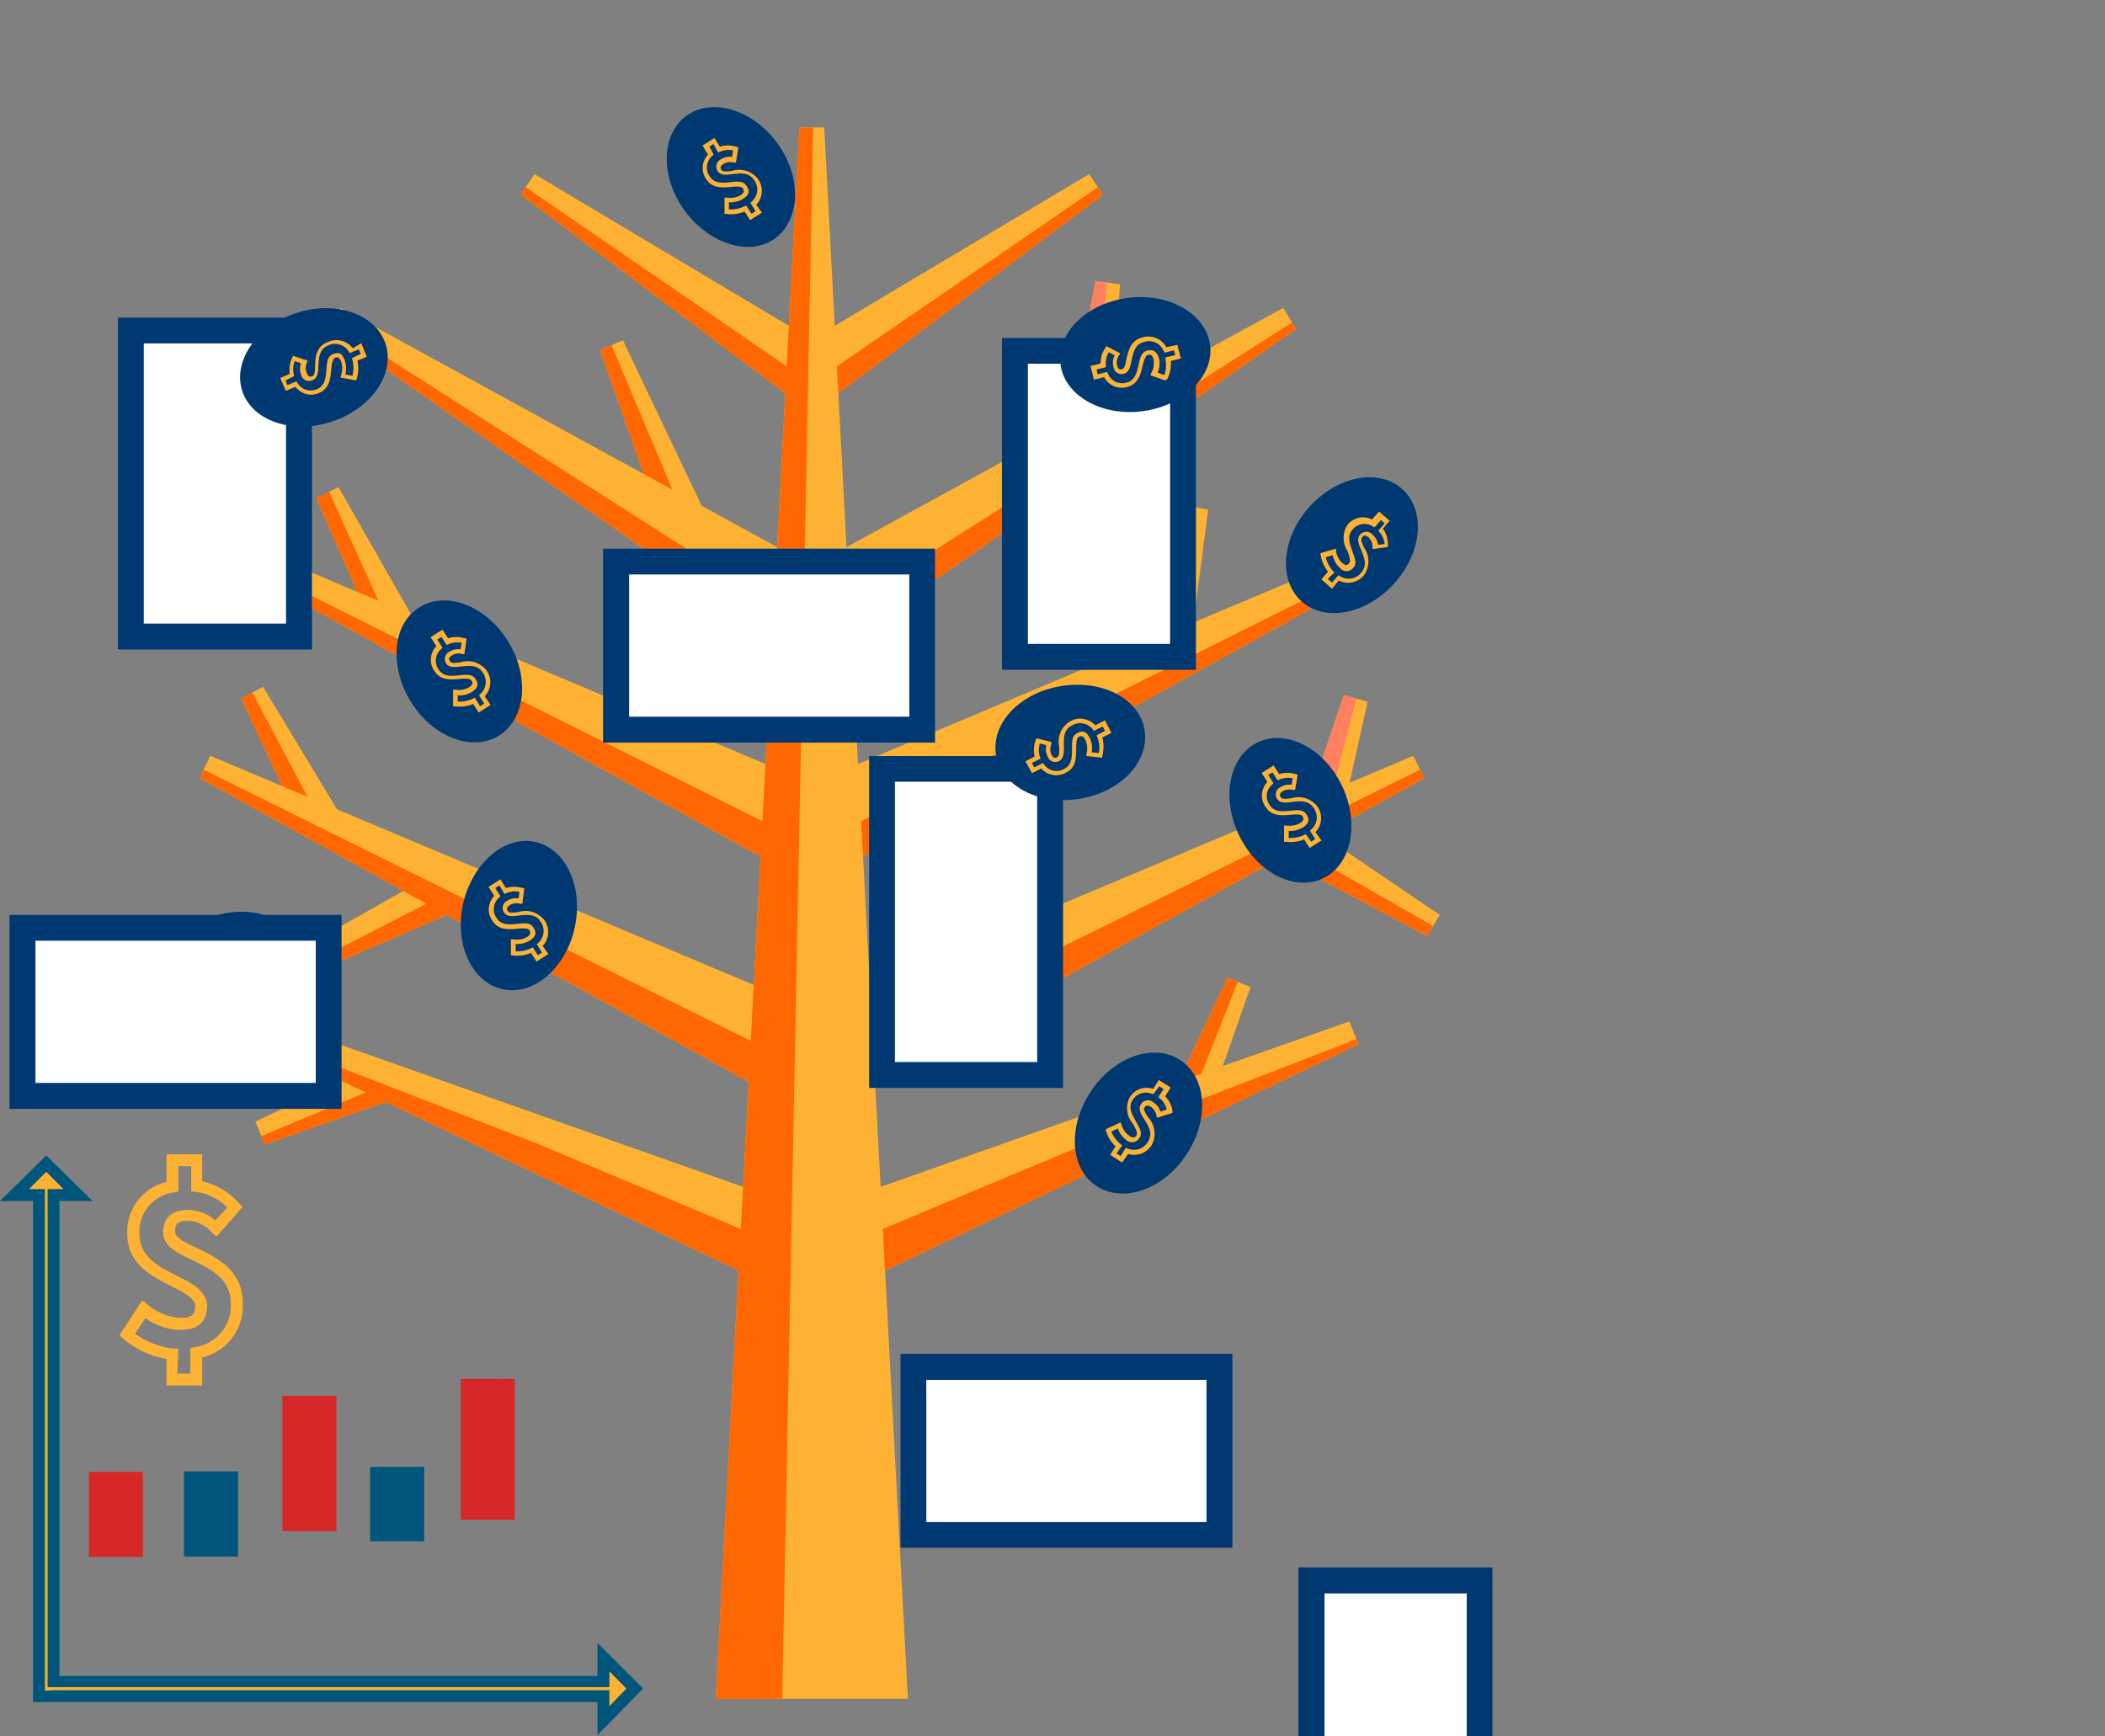 <svg xmlns="http://www.w3.org/2000/svg" viewBox="0 0 177 146" id="el_gyTiFuelG"><rect x="0" y="0" width="177" height="146" fill="#808080" stroke="none"/><style>@-webkit-keyframes kf_el_gXkGqRUGKD_an_LLy7LLYxZ{0%{-webkit-transform: translate(119.75px, 86.68px) scale(0, 0) translate(-119.75px, -86.68px);transform: translate(119.75px, 86.68px) scale(0, 0) translate(-119.75px, -86.68px);}92.22%{-webkit-transform: translate(119.75px, 86.68px) scale(1, 1) translate(-119.75px, -86.68px);transform: translate(119.75px, 86.68px) scale(1, 1) translate(-119.75px, -86.68px);}100%{-webkit-transform: translate(119.75px, 86.68px) scale(1, 1) translate(-119.75px, -86.68px);transform: translate(119.75px, 86.68px) scale(1, 1) translate(-119.75px, -86.68px);}}@keyframes kf_el_gXkGqRUGKD_an_LLy7LLYxZ{0%{-webkit-transform: translate(119.75px, 86.68px) scale(0, 0) translate(-119.75px, -86.68px);transform: translate(119.75px, 86.68px) scale(0, 0) translate(-119.75px, -86.68px);}92.22%{-webkit-transform: translate(119.75px, 86.68px) scale(1, 1) translate(-119.75px, -86.68px);transform: translate(119.75px, 86.68px) scale(1, 1) translate(-119.75px, -86.68px);}100%{-webkit-transform: translate(119.75px, 86.68px) scale(1, 1) translate(-119.75px, -86.68px);transform: translate(119.75px, 86.68px) scale(1, 1) translate(-119.75px, -86.68px);}}@-webkit-keyframes kf_el_A8l84QvcRRE_an_8Kif5S_Wv{0%{-webkit-transform: translate(93px, 90.82px) translate(-93px, -90.82px) translate(0px, 0px);transform: translate(93px, 90.82px) translate(-93px, -90.82px) translate(0px, 0px);}92.22%{-webkit-transform: translate(93px, 90.82px) translate(-93px, -90.82px) translate(0px, 42px);transform: translate(93px, 90.82px) translate(-93px, -90.82px) translate(0px, 42px);}100%{-webkit-transform: translate(93px, 90.82px) translate(-93px, -90.82px) translate(0px, 42px);transform: translate(93px, 90.82px) translate(-93px, -90.82px) translate(0px, 42px);}}@keyframes kf_el_A8l84QvcRRE_an_8Kif5S_Wv{0%{-webkit-transform: translate(93px, 90.82px) translate(-93px, -90.82px) translate(0px, 0px);transform: translate(93px, 90.82px) translate(-93px, -90.82px) translate(0px, 0px);}92.22%{-webkit-transform: translate(93px, 90.82px) translate(-93px, -90.82px) translate(0px, 42px);transform: translate(93px, 90.82px) translate(-93px, -90.82px) translate(0px, 42px);}100%{-webkit-transform: translate(93px, 90.82px) translate(-93px, -90.82px) translate(0px, 42px);transform: translate(93px, 90.82px) translate(-93px, -90.82px) translate(0px, 42px);}}@-webkit-keyframes kf_el_Uf9aQUV7scD_an_kgcmKgAcB{0%{-webkit-transform: translate(90.378px, 88.518px) translate(-90.378px, -88.518px) translate(0px, 0px);transform: translate(90.378px, 88.518px) translate(-90.378px, -88.518px) translate(0px, 0px);}92.22%{-webkit-transform: translate(90.378px, 88.518px) translate(-90.378px, -88.518px) translate(0px, 42px);transform: translate(90.378px, 88.518px) translate(-90.378px, -88.518px) translate(0px, 42px);}100%{-webkit-transform: translate(90.378px, 88.518px) translate(-90.378px, -88.518px) translate(0px, 42px);transform: translate(90.378px, 88.518px) translate(-90.378px, -88.518px) translate(0px, 42px);}}@keyframes kf_el_Uf9aQUV7scD_an_kgcmKgAcB{0%{-webkit-transform: translate(90.378px, 88.518px) translate(-90.378px, -88.518px) translate(0px, 0px);transform: translate(90.378px, 88.518px) translate(-90.378px, -88.518px) translate(0px, 0px);}92.22%{-webkit-transform: translate(90.378px, 88.518px) translate(-90.378px, -88.518px) translate(0px, 42px);transform: translate(90.378px, 88.518px) translate(-90.378px, -88.518px) translate(0px, 42px);}100%{-webkit-transform: translate(90.378px, 88.518px) translate(-90.378px, -88.518px) translate(0px, 42px);transform: translate(90.378px, 88.518px) translate(-90.378px, -88.518px) translate(0px, 42px);}}@-webkit-keyframes kf_el_B7AEPaoZrSN_an_ADUD8NIb4{0%{-webkit-transform: translate(87.58px, 80.52px) translate(-87.58px, -80.52px) translate(0px, 0px);transform: translate(87.58px, 80.52px) translate(-87.58px, -80.52px) translate(0px, 0px);}92.22%{-webkit-transform: translate(87.58px, 80.52px) translate(-87.58px, -80.52px) translate(0px, 42px);transform: translate(87.58px, 80.52px) translate(-87.58px, -80.52px) translate(0px, 42px);}100%{-webkit-transform: translate(87.58px, 80.52px) translate(-87.58px, -80.52px) translate(0px, 42px);transform: translate(87.58px, 80.52px) translate(-87.58px, -80.52px) translate(0px, 42px);}}@keyframes kf_el_B7AEPaoZrSN_an_ADUD8NIb4{0%{-webkit-transform: translate(87.58px, 80.52px) translate(-87.58px, -80.52px) translate(0px, 0px);transform: translate(87.58px, 80.52px) translate(-87.58px, -80.52px) translate(0px, 0px);}92.22%{-webkit-transform: translate(87.58px, 80.52px) translate(-87.58px, -80.52px) translate(0px, 42px);transform: translate(87.58px, 80.52px) translate(-87.58px, -80.52px) translate(0px, 42px);}100%{-webkit-transform: translate(87.58px, 80.52px) translate(-87.58px, -80.52px) translate(0px, 42px);transform: translate(87.58px, 80.52px) translate(-87.58px, -80.52px) translate(0px, 42px);}}@-webkit-keyframes kf_el_c27k2MJ3dlf_an_b3lIFC6mc{0%{-webkit-transform: translate(89.75px, 82.69px) translate(-89.75px, -82.69px) translate(0px, 0px);transform: translate(89.75px, 82.69px) translate(-89.75px, -82.69px) translate(0px, 0px);}16.67%{-webkit-transform: translate(89.75px, 82.69px) translate(-89.75px, -82.69px) translate(0px, 8px);transform: translate(89.75px, 82.69px) translate(-89.75px, -82.69px) translate(0px, 8px);}46.67%{-webkit-transform: translate(89.75px, 82.69px) translate(-89.75px, -82.69px) translate(0px, 21px);transform: translate(89.75px, 82.69px) translate(-89.75px, -82.69px) translate(0px, 21px);}66.67%{-webkit-transform: translate(89.75px, 82.69px) translate(-89.75px, -82.69px) translate(0px, 30px);transform: translate(89.75px, 82.69px) translate(-89.75px, -82.69px) translate(0px, 30px);}77.78%{-webkit-transform: translate(89.75px, 82.69px) translate(-89.75px, -82.69px) translate(0px, 35px);transform: translate(89.75px, 82.69px) translate(-89.75px, -82.69px) translate(0px, 35px);}92.22%{-webkit-transform: translate(89.75px, 82.69px) translate(-89.75px, -82.69px) translate(0px, 42px);transform: translate(89.75px, 82.69px) translate(-89.75px, -82.69px) translate(0px, 42px);}100%{-webkit-transform: translate(89.75px, 82.69px) translate(-89.75px, -82.69px) translate(0px, 42px);transform: translate(89.75px, 82.69px) translate(-89.75px, -82.69px) translate(0px, 42px);}}@keyframes kf_el_c27k2MJ3dlf_an_b3lIFC6mc{0%{-webkit-transform: translate(89.75px, 82.69px) translate(-89.75px, -82.69px) translate(0px, 0px);transform: translate(89.75px, 82.69px) translate(-89.75px, -82.69px) translate(0px, 0px);}16.67%{-webkit-transform: translate(89.75px, 82.69px) translate(-89.75px, -82.69px) translate(0px, 8px);transform: translate(89.75px, 82.69px) translate(-89.75px, -82.69px) translate(0px, 8px);}46.67%{-webkit-transform: translate(89.75px, 82.69px) translate(-89.75px, -82.69px) translate(0px, 21px);transform: translate(89.75px, 82.69px) translate(-89.75px, -82.69px) translate(0px, 21px);}66.67%{-webkit-transform: translate(89.75px, 82.69px) translate(-89.75px, -82.69px) translate(0px, 30px);transform: translate(89.75px, 82.69px) translate(-89.75px, -82.69px) translate(0px, 30px);}77.78%{-webkit-transform: translate(89.75px, 82.69px) translate(-89.75px, -82.69px) translate(0px, 35px);transform: translate(89.75px, 82.69px) translate(-89.75px, -82.69px) translate(0px, 35px);}92.22%{-webkit-transform: translate(89.75px, 82.69px) translate(-89.75px, -82.69px) translate(0px, 42px);transform: translate(89.75px, 82.69px) translate(-89.75px, -82.69px) translate(0px, 42px);}100%{-webkit-transform: translate(89.75px, 82.69px) translate(-89.75px, -82.69px) translate(0px, 42px);transform: translate(89.75px, 82.69px) translate(-89.75px, -82.69px) translate(0px, 42px);}}@-webkit-keyframes kf_el_xqQPfckU-xk_an_u3thlf3Ji{0%{-webkit-transform: translate(6.087px, 0.009px) translate(-6.087px, -0.009px) translate(0px, 0px);transform: translate(6.087px, 0.009px) translate(-6.087px, -0.009px) translate(0px, 0px);}16.67%{-webkit-transform: translate(6.087px, 0.009px) translate(-6.087px, -0.009px) translate(1px, 1px);transform: translate(6.087px, 0.009px) translate(-6.087px, -0.009px) translate(1px, 1px);}26.67%{-webkit-transform: translate(6.087px, 0.009px) translate(-6.087px, -0.009px) translate(0px, 0px);transform: translate(6.087px, 0.009px) translate(-6.087px, -0.009px) translate(0px, 0px);}46.67%{-webkit-transform: translate(6.087px, 0.009px) translate(-6.087px, -0.009px) translate(1px, 1px);transform: translate(6.087px, 0.009px) translate(-6.087px, -0.009px) translate(1px, 1px);}66.67%{-webkit-transform: translate(6.087px, 0.009px) translate(-6.087px, -0.009px) translate(0px, 0px);transform: translate(6.087px, 0.009px) translate(-6.087px, -0.009px) translate(0px, 0px);}77.78%{-webkit-transform: translate(6.087px, 0.009px) translate(-6.087px, -0.009px) translate(1px, 1px);transform: translate(6.087px, 0.009px) translate(-6.087px, -0.009px) translate(1px, 1px);}92.22%{-webkit-transform: translate(6.087px, 0.009px) translate(-6.087px, -0.009px) translate(0px, 0px);transform: translate(6.087px, 0.009px) translate(-6.087px, -0.009px) translate(0px, 0px);}100%{-webkit-transform: translate(6.087px, 0.009px) translate(-6.087px, -0.009px) translate(0px, 0px);transform: translate(6.087px, 0.009px) translate(-6.087px, -0.009px) translate(0px, 0px);}}@keyframes kf_el_xqQPfckU-xk_an_u3thlf3Ji{0%{-webkit-transform: translate(6.087px, 0.009px) translate(-6.087px, -0.009px) translate(0px, 0px);transform: translate(6.087px, 0.009px) translate(-6.087px, -0.009px) translate(0px, 0px);}16.67%{-webkit-transform: translate(6.087px, 0.009px) translate(-6.087px, -0.009px) translate(1px, 1px);transform: translate(6.087px, 0.009px) translate(-6.087px, -0.009px) translate(1px, 1px);}26.67%{-webkit-transform: translate(6.087px, 0.009px) translate(-6.087px, -0.009px) translate(0px, 0px);transform: translate(6.087px, 0.009px) translate(-6.087px, -0.009px) translate(0px, 0px);}46.67%{-webkit-transform: translate(6.087px, 0.009px) translate(-6.087px, -0.009px) translate(1px, 1px);transform: translate(6.087px, 0.009px) translate(-6.087px, -0.009px) translate(1px, 1px);}66.67%{-webkit-transform: translate(6.087px, 0.009px) translate(-6.087px, -0.009px) translate(0px, 0px);transform: translate(6.087px, 0.009px) translate(-6.087px, -0.009px) translate(0px, 0px);}77.78%{-webkit-transform: translate(6.087px, 0.009px) translate(-6.087px, -0.009px) translate(1px, 1px);transform: translate(6.087px, 0.009px) translate(-6.087px, -0.009px) translate(1px, 1px);}92.22%{-webkit-transform: translate(6.087px, 0.009px) translate(-6.087px, -0.009px) translate(0px, 0px);transform: translate(6.087px, 0.009px) translate(-6.087px, -0.009px) translate(0px, 0px);}100%{-webkit-transform: translate(6.087px, 0.009px) translate(-6.087px, -0.009px) translate(0px, 0px);transform: translate(6.087px, 0.009px) translate(-6.087px, -0.009px) translate(0px, 0px);}}#el_gyTiFuelG *{-webkit-animation-duration: 3s;animation-duration: 3s;-webkit-animation-iteration-count: infinite;animation-iteration-count: infinite;-webkit-animation-timing-function: cubic-bezier(0, 0, 1, 1);animation-timing-function: cubic-bezier(0, 0, 1, 1);}#el_wsmBrH1M9E{isolation: isolate;}#el_w-2u_XOoTd{fill: #2e8ddb;-webkit-transform: translate(-37.16px, 82.86px) rotate(-27.8deg);transform: translate(-37.16px, 82.86px) rotate(-27.8deg);}#el_lce1MJz5aC{fill: #003972;}#el_yJgh-nhM_y{fill: #2e8ddb;-webkit-transform: translate(-37.16px, 82.86px) rotate(-27.8deg);transform: translate(-37.16px, 82.86px) rotate(-27.8deg);}#el_h388agA9S-{fill: #003972;}#el_o9uptLrIGo{fill: #2e8ddb;-webkit-transform: translate(-39.47px, 76.09px) rotate(-27.8deg);transform: translate(-39.47px, 76.09px) rotate(-27.8deg);}#el_JTxAJO6JKt{fill: #003972;}#el_3C1ZGuYQBt{fill: #2e8ddb;-webkit-transform: translate(-37.26px, 78.58px) rotate(-27.8deg);transform: translate(-37.26px, 78.58px) rotate(-27.8deg);}#el_xJb4oRulEf{fill: #003972;}#el_9Ia6yZ8__F{fill: #2e8ddb;-webkit-transform: translate(-34.9px, 81.23px) rotate(-27.8deg);transform: translate(-34.9px, 81.23px) rotate(-27.8deg);}#el_ltE9HCzcgs{fill: #003972;}#el_RTECSbuWtR1{fill: #2e8ddb;-webkit-transform: translate(-41.43px, 77.85px) rotate(-27.8deg);transform: translate(-41.43px, 77.85px) rotate(-27.8deg);}#el_d4KbCvk0tKc{fill: #003972;}#el_G8v1bmH0hJl{fill: #2e8ddb;-webkit-transform: translate(-39.23px, 80.33px) rotate(-27.8deg);transform: translate(-39.23px, 80.33px) rotate(-27.8deg);}#el_JdYUoj33tuC{fill: #003972;}#el_VERdmsec2yi{fill: #2e8ddb;-webkit-transform: translate(-36.86px, 82.95px) rotate(-27.79deg);transform: translate(-36.86px, 82.95px) rotate(-27.79deg);}#el_f_iqLrWF52g{fill: #003972;}#el_xmfFhloWbNe{fill: #2e8ddb;-webkit-transform: translate(-43.4px, 79.61px) rotate(-27.81deg);transform: translate(-43.4px, 79.61px) rotate(-27.81deg);}#el_xkxWogiAHS3{fill: #003972;}#el_UI124A3YorN{fill: #2e8ddb;-webkit-transform: translate(-41.19px, 82.09px) rotate(-27.81deg);transform: translate(-41.19px, 82.09px) rotate(-27.81deg);}#el_FmOq85MPMIi{fill: #003972;}#el_YIGCOqC5LSK{fill: #2e8ddb;-webkit-transform: translate(-38.83px, 84.74px) rotate(-27.81deg);transform: translate(-38.83px, 84.74px) rotate(-27.81deg);}#el_9Gq29zXMbga{fill: #003972;}#el_kugzhSZlB8J{fill: #2e8ddb;-webkit-transform: translate(-45.35px, 81.32px) rotate(-27.79deg);transform: translate(-45.35px, 81.32px) rotate(-27.79deg);}#el_G66AbeaR7A_{fill: #003972;}#el_XtS9CxHXAM-{fill: #2e8ddb;-webkit-transform: translate(-43.15px, 83.83px) rotate(-27.8deg);transform: translate(-43.15px, 83.83px) rotate(-27.8deg);}#el_N0m3gWCK8LC{fill: #003972;}#el_CWO3-4vS10k{fill: #2e8ddb;-webkit-transform: translate(-40.79px, 86.49px) rotate(-27.81deg);transform: translate(-40.79px, 86.49px) rotate(-27.81deg);}#el_X0etxna_irt{fill: #003972;}#el_oxr3lq1m9RF{fill: #2e8ddb;-webkit-transform: translate(-47.31px, 83.06px) rotate(-27.79deg);transform: translate(-47.31px, 83.06px) rotate(-27.79deg);}#el_xuK-uYvDCIR{fill: #003972;}#el_gibNnJ95ney{fill: #2e8ddb;-webkit-transform: translate(-45.11px, 85.58px) rotate(-27.8deg);transform: translate(-45.11px, 85.58px) rotate(-27.8deg);}#el_wAvH3BMuacI{fill: #003972;}#el_XxUnMohOWD3{fill: #2e8ddb;-webkit-transform: translate(-42.75px, 88.22px) rotate(-27.8deg);transform: translate(-42.75px, 88.22px) rotate(-27.8deg);}#el_OOPxMei6Bu2{fill: #003972;}#el_h6DwOoVF0Jl{fill: #2e8ddb;-webkit-transform: translate(-32.08px, 78.34px) rotate(-27.8deg);transform: translate(-32.08px, 78.34px) rotate(-27.8deg);}#el_CRO0WZcwcGh{fill: #003972;}#el_GBNHZWhN-YS{fill: #2e8ddb;-webkit-transform: translate(-31.91px, 84.55px) rotate(-27.79deg);transform: translate(-31.91px, 84.55px) rotate(-27.79deg);}#el_YcFB2HPwISh{fill: #003972;}#el_C1EDijJPb_a{fill: #2e8ddb;-webkit-transform: translate(-30.36px, 86.32px) rotate(-27.8deg);transform: translate(-30.36px, 86.32px) rotate(-27.8deg);}#el_PVJQb5XDoXo{fill: #003972;}#el_aLhvgB2V3fi{fill: #2e8ddb;-webkit-transform: translate(-33.88px, 86.35px) rotate(-27.81deg);transform: translate(-33.88px, 86.35px) rotate(-27.81deg);}#el_zzn_jgguEMn{fill: #003972;}#el_4rHjCdUuvap{fill: #2e8ddb;-webkit-transform: translate(-32.32px, 88.02px) rotate(-27.79deg);transform: translate(-32.32px, 88.02px) rotate(-27.79deg);}#el_NDzi1aqV9gJ{fill: #003972;}#el_BWFzP6TszAs{fill: #2e8ddb;-webkit-transform: translate(-35.84px, 88.05px) rotate(-27.79deg);transform: translate(-35.84px, 88.05px) rotate(-27.79deg);}#el_wA3QGuoknkU{fill: #003972;}#el_fNNrBZBz62Z{fill: #2e8ddb;-webkit-transform: translate(-34.28px, 89.79px) rotate(-27.79deg);transform: translate(-34.28px, 89.79px) rotate(-27.79deg);}#el_dsqT274Acm4{fill: #003972;}#el_bFn61xTjDdo{fill: #2e8ddb;-webkit-transform: translate(-37.8px, 89.77px) rotate(-27.79deg);transform: translate(-37.8px, 89.77px) rotate(-27.79deg);}#el_G6d0WeYMKfq{fill: #003972;}#el_dN2ZZhC3Dxk{fill: #2e8ddb;-webkit-transform: translate(-36.25px, 91.6px) rotate(-27.81deg);transform: translate(-36.25px, 91.6px) rotate(-27.81deg);}#el_r_5g8aZBCKe{fill: #003972;}#el_cFQXlSGK1AU{fill: #2e8ddb;-webkit-transform: translate(-39.77px, 91.57px) rotate(-27.8deg);transform: translate(-39.77px, 91.57px) rotate(-27.8deg);}#el_uscgbQ02XdY{fill: #003972;}#el_4GTB3zf-a9n{fill: #2e8ddb;-webkit-transform: translate(-38.2px, 93.23px) rotate(-27.78deg);transform: translate(-38.2px, 93.23px) rotate(-27.78deg);}#el_xGqN4TAWM-R{fill: #003972;}#el_sBChg8xuous{fill: #fdb234;}#el_v4-jemNp_1b{fill: #00557a;}#el_Sq44lf6tJTa{fill: #fdb234;}#el_0avHdhPoKU8{fill: #d62828;}#el_eqj92qyWInH{fill: #d62828;-webkit-transform: translate(-1.19px, 0.27px) rotate(-0.56deg);transform: translate(-1.19px, 0.27px) rotate(-0.56deg);}#el_umGKMRP_vgH{fill: #00557a;}#el_1IdrakEyhJi{fill: #00557a;-webkit-transform: translate(-1.23px, 0.19px) rotate(-0.56deg);transform: translate(-1.23px, 0.19px) rotate(-0.56deg);}#el_RmjaDegrBM4{fill: #00557a;}#el_qjPLHoa8Bwv{fill: #00557a;-webkit-transform: translate(-1.22px, 0.34px) rotate(-0.56deg);transform: translate(-1.22px, 0.34px) rotate(-0.56deg);}#el_k82T3kaUBCE{fill: #d62828;}#el_o0JyMbKzYYv{fill: #d62828;-webkit-transform: translate(-1.18px, 0.42px) rotate(-0.56deg);transform: translate(-1.18px, 0.42px) rotate(-0.56deg);}#el_g1jz-9WOlwu{fill: #d62828;}#el_XJiEe9VwSeY{fill: #d62828;-webkit-transform: translate(-1.24px, 0.11px) rotate(-0.56deg);transform: translate(-1.24px, 0.11px) rotate(-0.56deg);}#el_TeH1hsmwpWy{fill: #fdb234;}#el__t4pcFEYl5X{mix-blend-mode: multiply;}#el_-H1kewPyD0c{fill: #ff6700;}#el_mflW_7CoiZ5{fill: #ff6700;}#el__G16nUzjIWj{fill: #ff6700;}#el_JA_agggfJmB{fill: #ff7f61;}#el_sUnSvoc3NlL{fill: #ff6700;}#el_5Tc4Vp0ToMA{fill: #ff6700;}#el_Lpo689sR9W6{fill: #ff6700;}#el_5E0tqVcnC_t{fill: #ff6700;}#el_j-YIBjGyxNh{fill: #ff7f61;}#el_Dvr-8867mTM{fill: #ff6700;}#el_ZEUbsq7NzhP{fill: #ff6700;}#el_CzYYmyjsKqh{fill: #ff6700;}#el_zmzsCdCZPm-{fill: #ff6700;}#el_t3Rebs-uJ9x{fill: #003972;-webkit-transform: translate(-3.05px, 12.52px) rotate(-7.39deg);transform: translate(-3.05px, 12.52px) rotate(-7.39deg);}#el_LTp7ObZTw4u{fill: #fff;-webkit-transform: translate(-3.05px, 12.52px) rotate(-7.39deg);transform: translate(-3.05px, 12.52px) rotate(-7.39deg);}#el_p7yaq0YgZHC{fill: #003972;}#el_5TJlpd6kjpX{fill: none;}#el_zvuq6qTIxUN{fill: #fdb234;}#el_VXu-6G_c78j{fill: #003972;-webkit-transform: translate(-30.44px, 13.95px) rotate(-23.01deg);transform: translate(-30.44px, 13.95px) rotate(-23.01deg);}#el_uo42zryUbt8{fill: #fff;-webkit-transform: translate(-30.45px, 13.96px) rotate(-23.02deg);transform: translate(-30.45px, 13.96px) rotate(-23.02deg);}#el_CCweSqgMZil{fill: #003972;}#el_ZRchQT488r8{fill: none;}#el_YPRJMFTiHYI{fill: #fdb234;}#el_OCbdXA0iVWs{fill: #003972;-webkit-transform: translate(3.67px, 99.92px) rotate(-48.14deg);transform: translate(3.67px, 99.92px) rotate(-48.14deg);}#el_jTyBLO7Lwi1{fill: #fff;-webkit-transform: translate(3.68px, 99.93px) rotate(-48.15deg);transform: translate(3.68px, 99.93px) rotate(-48.15deg);}#el_YAI_-JsvUhR{fill: #003972;}#el_5iVj3haXR05{fill: none;}#el_9S8YEJm6ewI{fill: #fdb234;}#el_bot-B3NM3mj{fill: #003972;-webkit-transform: translate(-23.87px, 28.64px) rotate(-31.63deg);transform: translate(-23.87px, 28.64px) rotate(-31.63deg);}#el_GIrFfH_FurX{fill: #fff;-webkit-transform: translate(-23.87px, 28.64px) rotate(-31.63deg);transform: translate(-23.87px, 28.64px) rotate(-31.63deg);}#el_KfyCmUf0d1F{fill: #003972;}#el_ENK2RtYFbbA{fill: none;}#el_M3QwSsAiBrT{fill: #fdb234;}#el_woHlX6WKJdJ{fill: #003972;-webkit-transform: translate(-40.97px, 102.96px) rotate(-77.52deg);transform: translate(-40.97px, 102.96px) rotate(-77.52deg);}#el_j4qumexxl0Y{fill: #fff;-webkit-transform: translate(-40.97px, 102.96px) rotate(-77.52deg);transform: translate(-40.97px, 102.96px) rotate(-77.52deg);}#el_LqSK2DuWE2F{fill: #003972;}#el_EFO6eSxV-7v{fill: none;}#el_yH67qOtXk4S{fill: #fdb234;}#el_L_gPHcytQBE{fill: #003972;-webkit-transform: translate(-8.32px, 9.77px) rotate(-18.17deg);transform: translate(-8.32px, 9.77px) rotate(-18.17deg);}#el_dcBIHS1b0-W{fill: #fff;-webkit-transform: translate(-8.32px, 9.77px) rotate(-18.17deg);transform: translate(-8.32px, 9.77px) rotate(-18.17deg);}#el_Qmgkpyr0yiU{fill: #003972;}#el_5RDHRBU3aoR{fill: none;}#el_lMmkryTdH0x{fill: #fdb234;}#el_ZD7_YOuStH_{fill: #003972;-webkit-transform: translate(3.2px, 39.44px) rotate(-36.46deg);transform: translate(3.2px, 39.44px) rotate(-36.46deg);}#el_mIVGtizGubo{fill: #fff;-webkit-transform: translate(3.21px, 39.44px) rotate(-36.47deg);transform: translate(3.21px, 39.44px) rotate(-36.47deg);}#el_ZfrfnsNLQLS{fill: #003972;}#el_wqDHSRT6J--{fill: none;}#el_Sf9OpD5oDMN{fill: #fdb234;}#el_T81r1yLZArj{fill: #003972;-webkit-transform: translate(-18.83px, 53.86px) rotate(-25.73deg);transform: translate(-18.83px, 53.86px) rotate(-25.73deg);}#el_hTJC6-TvgME{fill: #fff;-webkit-transform: translate(-18.83px, 53.88px) rotate(-25.74deg);transform: translate(-18.83px, 53.88px) rotate(-25.74deg);}#el_EUubxghn2i3{fill: #003972;}#el_aE_WFHyJqbR{fill: none;}#el_0chq2y7J_QB{fill: #fdb234;}#el_Xx5z9X4g4we{fill: #003972;-webkit-transform: translate(-8.78px, 15.1px) rotate(-9.15deg);transform: translate(-8.78px, 15.1px) rotate(-9.15deg);}#el_zWkteR86i_p{fill: #fff;-webkit-transform: translate(-8.78px, 15.09px) rotate(-9.14deg);transform: translate(-8.78px, 15.09px) rotate(-9.14deg);}#el_ccLQWSBpahZ{fill: #003972;}#el_18Jay1tykuL{fill: none;}#el_UjLWBeF04qg{fill: #fdb234;}#el_B7AEPaoZrSN{fill: #003972;-webkit-transform: translate(-36.49px, 119.13px) rotate(-55.18deg);transform: translate(-36.49px, 119.13px) rotate(-55.18deg);}#el_c27k2MJ3dlf{fill: #fff;-webkit-transform: translate(-36.49px, 119.11px) rotate(-55.17deg);transform: translate(-36.49px, 119.11px) rotate(-55.17deg);}#el_Uf9aQUV7scD{fill: #003972;}#el_83Gwb6I2kRt{fill: none;}#el_A8l84QvcRRE{fill: #fdb234;}#el_xqQPfckU-xk_an_u3thlf3Ji{-webkit-animation-fill-mode: backwards;animation-fill-mode: backwards;-webkit-transform: translate(6.087px, 0.009px) translate(-6.087px, -0.009px) translate(0px, 0px);transform: translate(6.087px, 0.009px) translate(-6.087px, -0.009px) translate(0px, 0px);-webkit-animation-name: kf_el_xqQPfckU-xk_an_u3thlf3Ji;animation-name: kf_el_xqQPfckU-xk_an_u3thlf3Ji;-webkit-animation-timing-function: cubic-bezier(0, 0, 1, 1);animation-timing-function: cubic-bezier(0, 0, 1, 1);}#el_c27k2MJ3dlf_an_b3lIFC6mc{-webkit-animation-fill-mode: backwards;animation-fill-mode: backwards;-webkit-transform: translate(89.75px, 82.69px) translate(-89.75px, -82.69px) translate(0px, 0px);transform: translate(89.75px, 82.69px) translate(-89.75px, -82.69px) translate(0px, 0px);-webkit-animation-name: kf_el_c27k2MJ3dlf_an_b3lIFC6mc;animation-name: kf_el_c27k2MJ3dlf_an_b3lIFC6mc;-webkit-animation-timing-function: cubic-bezier(0.42, 0, 0.58, 1);animation-timing-function: cubic-bezier(0.42, 0, 0.58, 1);}#el_B7AEPaoZrSN_an_ADUD8NIb4{-webkit-animation-fill-mode: backwards;animation-fill-mode: backwards;-webkit-transform: translate(87.58px, 80.52px) translate(-87.58px, -80.52px) translate(0px, 0px);transform: translate(87.58px, 80.52px) translate(-87.58px, -80.52px) translate(0px, 0px);-webkit-animation-name: kf_el_B7AEPaoZrSN_an_ADUD8NIb4;animation-name: kf_el_B7AEPaoZrSN_an_ADUD8NIb4;-webkit-animation-timing-function: cubic-bezier(0, 0, 1, 1);animation-timing-function: cubic-bezier(0, 0, 1, 1);}#el_Uf9aQUV7scD_an_kgcmKgAcB{-webkit-animation-fill-mode: backwards;animation-fill-mode: backwards;-webkit-transform: translate(90.378px, 88.518px) translate(-90.378px, -88.518px) translate(0px, 0px);transform: translate(90.378px, 88.518px) translate(-90.378px, -88.518px) translate(0px, 0px);-webkit-animation-name: kf_el_Uf9aQUV7scD_an_kgcmKgAcB;animation-name: kf_el_Uf9aQUV7scD_an_kgcmKgAcB;-webkit-animation-timing-function: cubic-bezier(0, 0, 1, 1);animation-timing-function: cubic-bezier(0, 0, 1, 1);}#el_A8l84QvcRRE_an_8Kif5S_Wv{-webkit-animation-fill-mode: backwards;animation-fill-mode: backwards;-webkit-transform: translate(93px, 90.82px) translate(-93px, -90.82px) translate(0px, 0px);transform: translate(93px, 90.82px) translate(-93px, -90.82px) translate(0px, 0px);-webkit-animation-name: kf_el_A8l84QvcRRE_an_8Kif5S_Wv;animation-name: kf_el_A8l84QvcRRE_an_8Kif5S_Wv;-webkit-animation-timing-function: cubic-bezier(0, 0, 1, 1);animation-timing-function: cubic-bezier(0, 0, 1, 1);}#el_gXkGqRUGKD_an_LLy7LLYxZ{-webkit-animation-fill-mode: backwards;animation-fill-mode: backwards;-webkit-transform: translate(119.75px, 86.68px) scale(0, 0) translate(-119.75px, -86.68px);transform: translate(119.75px, 86.68px) scale(0, 0) translate(-119.75px, -86.68px);-webkit-animation-name: kf_el_gXkGqRUGKD_an_LLy7LLYxZ;animation-name: kf_el_gXkGqRUGKD_an_LLy7LLYxZ;-webkit-animation-timing-function: cubic-bezier(0, 0, 1, 1);animation-timing-function: cubic-bezier(0, 0, 1, 1);}</style><defs/><title>arbolDinero_1</title><g id="el_wsmBrH1M9E"><g id="el_JWQcfP09BV" data-name="Capa 2"><g id="el_yQ5qPf6UXu"><g id="el_wCtMm0I8EA"><g id="el_gXkGqRUGKD_an_LLy7LLYxZ" data-animator-group="true" data-animator-type="2"><g id="el_gXkGqRUGKD"><rect x="128.42" y="94.32" width="40.84" height="44.37" id="el_w-2u_XOoTd"/><path d="M140.91,146.33,119.75,106.2l37-19.52,21.16,40.14ZM121.1,106.62,141.33,145l35.25-18.58L156.35,88Z" id="el_lce1MJz5aC"/><rect x="129.93" y="95.83" width="37.82" height="41.35" id="el_yJgh-nhM_y"/><path d="M141.55,144.29,121.8,106.83l34.33-18.1,19.75,37.46Zm-18.4-37L142,142.94l32.57-17.17L155.72,90.08Z" id="el_h388agA9S-"/><rect x="131.28" y="116.15" width="5.46" height="3.28" id="el_o9uptLrIGo"/><path d="M132.15,121.19l-2-3.78,5.72-3,2,3.79Zm-.65-3.36,1.06,2,3.95-2.08-1.06-2Z" id="el_JTxAJO6JKt"/><rect x="137.39" y="112.93" width="5.46" height="3.28" id="el_3C1ZGuYQBt"/><path d="M138.26,118l-2-3.78,5.72-3,2,3.79Zm-.64-3.37,1.06,2,3.95-2.08-1.07-2Z" id="el_xJb4oRulEf"/><rect x="143.93" y="109.48" width="5.46" height="3.28" id="el_9Ia6yZ8__F"/><path d="M144.8,114.52l-2-3.78,5.72-3,2,3.79Zm-.65-3.36,1.07,2,3.94-2.08-1.06-2Z" id="el_ltE9HCzcgs"/><rect x="133.83" y="121" width="5.46" height="3.28" id="el_RTECSbuWtR1"/><path d="M134.7,126l-2-3.78,5.72-3,2,3.79Zm-.65-3.36,1.07,2,3.95-2.08-1.07-2Z" id="el_d4KbCvk0tKc"/><rect x="139.94" y="117.77" width="5.46" height="3.28" id="el_G8v1bmH0hJl"/><path d="M140.81,122.81l-2-3.78,5.71-3,2,3.78Zm-.64-3.37,1.06,2,4-2.08-1.06-2Z" id="el_JdYUoj33tuC"/><rect x="146.48" y="114.32" width="5.46" height="3.28" id="el_VERdmsec2yi"/><path d="M147.35,119.36l-2-3.78,5.72-3,2,3.79Zm-.64-3.36,1.06,2,3.95-2.08-1.07-2Z" id="el_f_iqLrWF52g"/><rect x="136.38" y="125.83" width="5.46" height="3.28" id="el_xmfFhloWbNe"/><path d="M137.25,130.87l-2-3.78,5.72-3,2,3.79Zm-.64-3.36,1.06,2,4-2.08-1.06-2Z" id="el_xkxWogiAHS3"/><rect x="142.49" y="122.61" width="5.46" height="3.28" id="el_UI124A3YorN"/><path d="M143.36,127.65l-2-3.78,5.72-3,2,3.78Zm-.64-3.37,1.06,2,3.95-2.08-1.06-2Z" id="el_FmOq85MPMIi"/><rect x="149.03" y="119.16" width="5.46" height="3.28" id="el_YIGCOqC5LSK"/><path d="M149.9,124.2l-2-3.78,5.71-3,2,3.79Zm-.64-3.36,1.06,2,4-2.08-1.06-2Z" id="el_9Gq29zXMbga"/><rect x="138.93" y="130.67" width="5.46" height="3.28" id="el_kugzhSZlB8J"/><path d="M139.8,135.71l-2-3.78,5.71-3,2,3.79Zm-.64-3.37,1.06,2,3.95-2.08-1.06-2Z" id="el_G66AbeaR7A_"/><rect x="145.04" y="127.45" width="5.46" height="3.28" id="el_XtS9CxHXAM-"/><path d="M145.91,132.49l-2-3.79,5.72-3,2,3.78Zm-.64-3.37,1.06,2,3.95-2.09-1.06-2Z" id="el_N0m3gWCK8LC"/><rect x="151.58" y="124" width="5.46" height="3.28" id="el_CWO3-4vS10k"/><path d="M152.45,129l-2-3.79,5.71-3,2,3.79Zm-.64-3.37,1.06,2,3.95-2.08-1.06-2Z" id="el_X0etxna_irt"/><rect x="141.48" y="135.51" width="5.46" height="3.28" id="el_oxr3lq1m9RF"/><path d="M142.35,140.55l-2-3.78,5.72-3,2,3.79Zm-.64-3.36,1.06,2,3.95-2.08-1.06-2Z" id="el_xuK-uYvDCIR"/><rect x="147.6" y="132.29" width="5.46" height="3.28" id="el_gibNnJ95ney"/><path d="M148.46,137.33l-2-3.79,5.72-3,2,3.78Zm-.64-3.37,1.06,2,4-2.08-1.06-2Z" id="el_wAvH3BMuacI"/><rect x="154.13" y="128.84" width="5.46" height="3.28" id="el_XxUnMohOWD3"/><path d="M155,133.88l-2-3.78,5.72-3,2,3.79Zm-.64-3.36,1.06,2,4-2.08-1.06-2Z" id="el_OOPxMei6Bu2"/><rect x="125.79" y="100.4" width="32.9" height="7.18" id="el_h6DwOoVF0Jl"/><path d="M129.15,115.52l-3.81-7.24,30-15.81,3.81,7.24Zm-2.46-6.82,2.88,5.47,28.22-14.88-2.88-5.47Z" id="el_CRO0WZcwcGh"/><rect x="153.25" y="105.13" width="3.32" height="3.28" id="el_GBNHZWhN-YS"/><path d="M154,109.67l-2-3.78,3.82-2,2,3.79Zm-.64-3.37,1.06,2,2.05-1.08-1.06-2Z" id="el_YcFB2HPwISh"/><rect x="157.57" y="102.86" width="3.32" height="3.28" id="el_C1EDijJPb_a"/><path d="M158.31,107.4l-2-3.79,3.82-2,2,3.78Zm-.64-3.37,1.06,2,2.05-1.09-1.06-2Z" id="el_PVJQb5XDoXo"/><rect x="155.81" y="109.97" width="3.32" height="3.28" id="el_aLhvgB2V3fi"/><path d="M156.55,114.51l-2-3.78,3.82-2,2,3.78Zm-.64-3.37,1.06,2,2.06-1.08-1.07-2Z" id="el_zzn_jgguEMn"/><rect x="160.12" y="107.7" width="3.32" height="3.28" id="el_4rHjCdUuvap"/><path d="M160.86,112.24l-2-3.79,3.82-2,2,3.78Zm-.64-3.37,1.06,2,2.06-1.09-1.07-2Z" id="el_NDzi1aqV9gJ"/><rect x="158.36" y="114.81" width="3.32" height="3.28" id="el_BWFzP6TszAs"/><path d="M159.1,119.35l-2-3.78,3.82-2,2,3.78Zm-.64-3.37,1.06,2,2.06-1.08-1.07-2Z" id="el_wA3QGuoknkU"/><rect x="162.67" y="112.54" width="3.32" height="3.28" id="el_fNNrBZBz62Z"/><path d="M163.42,117.08l-2-3.79,3.82-2,2,3.78Zm-.65-3.37,1.06,2,2.06-1.08-1.06-2Z" id="el_dsqT274Acm4"/><rect x="160.91" y="119.65" width="3.32" height="3.28" id="el_bFn61xTjDdo"/><path d="M161.66,124.19l-2-3.79,3.82-2,2,3.78Zm-.65-3.37,1.06,2,2.06-1.09-1.07-2Z" id="el_G6d0WeYMKfq"/><rect x="165.22" y="117.37" width="3.32" height="3.28" id="el_dN2ZZhC3Dxk"/><path d="M166,121.92l-2-3.79,3.82-2,2,3.79Zm-.65-3.37,1.07,2,2.05-1.08-1.06-2Z" id="el_r_5g8aZBCKe"/><rect x="163.46" y="124.49" width="3.32" height="3.28" id="el_cFQXlSGK1AU"/><path d="M164.21,129l-2-3.79,3.83-2,2,3.78Zm-.65-3.37,1.07,2,2.05-1.09-1.06-2Z" id="el_uscgbQ02XdY"/><rect x="167.77" y="122.22" width="3.32" height="3.28" id="el_4GTB3zf-a9n"/><path d="M168.52,126.75l-2-3.78,3.83-2,2,3.78Zm-.65-3.36,1.07,2,2.05-1.08-1.06-2Z" id="el_xGqN4TAWM-R"/></g></g><g id="el_JmvOfpAQR4K"><polygon points="53.37 142.03 50.74 139.36 50.74 141.41 4.5 141.41 4.5 100.47 6.56 100.47 3.89 97.84 1.22 100.47 3.28 100.47 3.28 142.66 4.5 142.66 4.5 142.64 50.74 142.64 50.74 144.7 53.37 142.03" id="el_sBChg8xuous"/><path d="M50.24,145.92v-2.78H5l-.5,0H2.78V101H0l3.89-3.83L7.78,101H5v39.94H50.24v-2.77L54.07,142ZM4.5,142.14H51.24v1.34L52.67,142l-1.43-1.45v1.33H4V100H5.34L3.89,98.54,2.44,100H3.78v42.19Z" id="el_v4-jemNp_1b"/><path d="M17,116.51H14v-2.23a7.58,7.58,0,0,1-3.64-1.7l-.31-.29,1.9-2.93.43.32a4.66,4.66,0,0,0,2.79,1.15c1.15,0,1.24-.49,1.24-1,0-.65-.92-1.12-2-1.66-1.65-.84-3.71-1.88-3.71-4.4A4.31,4.31,0,0,1,14,99.39V97.07H17v2.26a6,6,0,0,1,3.08,1.84l.31.33L18.2,104l-.38-.34a2.76,2.76,0,0,0-2-1c-.92,0-1.1.32-1.1.88s.85.94,1.83,1.41c1.63.78,3.86,1.85,3.86,4.59A4.46,4.46,0,0,1,17,114.16Zm-2.09-1H16v-2.15l.4-.08a3.5,3.5,0,0,0,3-3.65c0-2.11-1.67-2.91-3.29-3.69-1.23-.59-2.4-1.15-2.4-2.31,0-.7.27-1.88,2.1-1.88a3.49,3.49,0,0,1,2.3.88l1-1.09a4.61,4.61,0,0,0-2.6-1.3l-.43-.06V98.07H15v2.13l-.4.08a3.34,3.34,0,0,0-2.88,3.5c0,1.9,1.61,2.72,3.16,3.51,1.3.66,2.53,1.29,2.53,2.55,0,.91-.39,2-2.24,2a5.21,5.21,0,0,1-2.95-1l-.86,1.32a7,7,0,0,0,3.2,1.25l.44,0Z" id="el_Sq44lf6tJTa"/><polyline points="27.11 112.41 27.2 121.8 27.22 123.79 27.31 133.18" id="el_0avHdhPoKU8"/><rect x="24.93" y="117.11" width="4.55" height="11.38" id="el_eqj92qyWInH"/><polyline points="18.92 120.59 18.97 126.5 18.99 127.75 19.04 133.66" id="el_umGKMRP_vgH"/><rect x="16.7" y="123.55" width="4.55" height="7.16" id="el_1IdrakEyhJi"/><polyline points="34.56 120.44 34.61 125.6 34.62 126.69 34.67 131.84" id="el_RmjaDegrBM4"/><rect x="32.34" y="123.02" width="4.55" height="6.25" id="el_qjPLHoa8Bwv"/><polyline points="42.09 110.66 42.18 120.42 42.2 122.5 42.3 132.26" id="el_k82T3kaUBCE"/><rect x="39.92" y="115.54" width="4.55" height="11.84" id="el_o0JyMbKzYYv"/><polyline points="10.92 120.72 10.98 126.63 10.99 127.88 11.05 133.79" id="el_g1jz-9WOlwu"/><rect x="8.71" y="123.67" width="4.55" height="7.16" id="el_XJiEe9VwSeY"/></g><g id="el_xqQPfckU-xk_an_u3thlf3Ji" data-animator-group="true" data-animator-type="0"><g id="el_xqQPfckU-xk" data-name="Arbol de Dinero"><polygon points="73.58 90.99 107.65 72.14 119.99 78.73 121.06 76.94 111.14 70.2 119.75 65.44 118.84 63.56 113.48 65.83 115 59.01 113 58.45 110 67.29 73.14 82.83 72.57 72.04 115.94 48.04 115.04 46.16 100.35 52.35 101.59 42.86 99.54 42.48 96.81 53.85 72.15 64.25 71.59 53.67 108.98 27.67 107.89 25.9 93.39 33.84 94.18 23.91 92.11 23.63 89.83 35.79 71.18 46.01 70.49 33.08 92.74 16.37 91.58 14.64 70.19 27.4 69.31 10.72 67.22 10.72 66.33 27.4 44.94 14.64 43.78 16.37 66.03 33.08 65.34 46.01 59 42.53 52.38 28.62 50.45 29.42 54.12 39.86 28.64 25.9 27.55 27.67 64.93 53.67 64.37 64.25 34.57 51.68 28.46 40.96 26.6 41.9 30.04 49.77 21.49 46.16 20.58 48.04 63.95 72.04 63.38 82.83 28.34 68.06 22.12 57.76 20.28 58.74 23.73 66.11 17.68 63.56 16.78 65.44 33.91 74.92 23.84 80.63 24.77 82.49 37.57 76.94 62.95 90.99 62.48 99.81 23.08 85.9 22.28 87.82 28.68 90.88 21.47 94.32 22.27 96.25 32.43 92.67 62.1 106.84 60.19 142.86 68.26 142.86 76.34 142.86 74.42 106.85 114.24 87.82 113.45 85.9 102.82 89.65 105.15 83.01 103.23 82.22 99.06 90.98 74.05 99.81 73.58 90.99" id="el_TeH1hsmwpWy"/><g id="el__t4pcFEYl5X"><polygon points="66.04 32.83 66.15 30.81 44.2 15.74 43.78 16.37 66.03 33.08 65.06 51.27 65.08 50.84 27.89 27.12 27.55 27.67 64.93 53.67 64.22 67 64.11 69.06 20.87 47.44 20.58 48.04 63.95 72.04 64.06 70.03 63.13 87.53 17.12 64.72 16.78 65.44 35.85 76 24.45 81.86 24.77 82.49 37.57 76.94 62.95 90.99 62.2 105.06 62.29 103.35 44.95 96.09 22.46 87.39 22.28 87.82 30.76 91.87 21.97 95.54 22.27 96.25 32.43 92.67 62.1 106.84 60.19 142.86 65.77 142.86 68.37 10.72 67.22 10.72 66.04 32.83" id="el_-H1kewPyD0c"/><polygon points="91.57 96.09 74.23 103.35 74.42 106.85 114.24 87.82 114.06 87.39 91.57 96.09" id="el_mflW_7CoiZ5"/><polygon points="103.23 82.22 99.06 90.98 101.03 90.28 104.08 82.56 103.23 82.22" id="el__G16nUzjIWj"/><polygon points="112.05 66.43 114.06 58.75 113 58.45 110 67.29 112.05 66.43" id="el_JA_agggfJmB"/><polygon points="109.08 71.34 119.75 65.44 119.41 64.72 73.39 87.53 73.58 90.99 107.65 72.14 119.99 78.73 120.5 77.87 109.08 71.34" id="el_sUnSvoc3NlL"/><polygon points="98.76 53.02 100.46 42.65 99.54 42.48 96.81 53.85 98.76 53.02" id="el_5Tc4Vp0ToMA"/><polygon points="115.65 47.44 72.41 69.06 72.57 72.04 115.94 48.04 115.65 47.44" id="el_Lpo689sR9W6"/><polygon points="108.64 27.12 71.44 50.84 71.59 53.67 108.98 27.67 108.64 27.12" id="el_5E0tqVcnC_t"/><polygon points="89.83 35.79 91.98 34.61 93.08 23.76 92.11 23.63 89.83 35.79" id="el_j-YIBjGyxNh"/><polygon points="92.32 15.74 70.37 30.81 70.49 33.08 92.74 16.37 92.32 15.74" id="el_Dvr-8867mTM"/><polygon points="51.42 29.02 50.45 29.42 54.12 39.86 56.53 41.18 51.42 29.02" id="el_ZEUbsq7NzhP"/><polygon points="27.67 41.36 26.6 41.9 30.04 49.77 31.82 50.52 27.67 41.36" id="el_CzYYmyjsKqh"/><polygon points="21.21 58.24 20.28 58.74 23.73 66.11 25.87 67.02 21.21 58.24" id="el_zmzsCdCZPm-"/></g><rect x="87.3" y="15.9" width="16.31" height="27.91" id="el_t3Rebs-uJ9x"/><rect x="89.48" y="18.07" width="11.96" height="23.56" id="el_LTp7ObZTw4u"/><path d="M101.75,29c.34,2.63-2.2,5.12-5.67,5.58s-6.57-1.32-6.91-3.95,2.2-5.13,5.67-5.58S101.41,26.41,101.75,29Z" id="el_p7yaq0YgZHC"/><path d="M93.94,29.79a1.25,1.25,0,0,0-.19,1c.1.39.3.56.66.47.77-.19.18-2.3,1.71-2.68a1.55,1.55,0,0,1,1.86.87l.83-.2L99,30l-.81.2a2.75,2.75,0,0,1-.26,1.56L97,31.45a2,2,0,0,0,.18-1.27c-.11-.45-.35-.6-.72-.51-.82.2-.28,2.32-1.73,2.68A1.49,1.49,0,0,1,93,31.5l-.83.2-.19-.78.81-.2a2.08,2.08,0,0,1,.36-1.36Z" id="el_5TJlpd6kjpX"/><path d="M99,29l.29,1.15-.83.2a3,3,0,0,1-.3,1.51L98,32l-1.27-.44.08-.19A1.77,1.77,0,0,0,97,30.23c-.1-.43-.29-.42-.48-.38s-.33.45-.44.9c-.16.69-.36,1.55-1.29,1.79a1.66,1.66,0,0,1-1.94-.82l-.87.21-.28-1.15.84-.21a2.3,2.3,0,0,1,.4-1.31l.1-.15,1.15.6-.1.17a1.08,1.08,0,0,0-.16.84c.08.34.22.38.43.32s.27-.4.35-.81c.15-.68.34-1.61,1.36-1.86a1.72,1.72,0,0,1,2,.83Zm-.18.87-.1-.41-.8.2-.07-.14a1.33,1.33,0,0,0-1.63-.77c-.79.19-.93.89-1.07,1.57-.11.51-.21,1-.64,1.11a.69.69,0,0,1-.89-.61,1.32,1.32,0,0,1,.11-.94l-.49-.26a1.75,1.75,0,0,0-.25,1.09l0,.17-.79.19.1.41.8-.2.06.14a1.29,1.29,0,0,0,1.58.75c.7-.17.86-.85,1-1.5s.25-1.06.72-1.18.77,0,1,.65a2.06,2.06,0,0,1-.12,1.2l.57.2A2.59,2.59,0,0,0,98,30.22l0-.17Z" id="el_zvuq6qTIxUN"/><rect x="10.9" y="67.78" width="16.31" height="27.92" id="el_VXu-6G_c78j"/><rect x="13.07" y="69.96" width="11.96" height="23.57" id="el_uo42zryUbt8"/><path d="M13.21,84.22c-1-2.44.74-5.53,4-6.9s6.68-.5,7.72,1.94-.73,5.53-4,6.9S14.25,86.66,13.21,84.22Z" id="el_CCweSqgMZil"/><path d="M16.8,81.05a1.28,1.28,0,0,0-.06,1c.15.37.38.51.72.38.73-.29-.14-2.3,1.33-2.89a1.54,1.54,0,0,1,2,.62l.8-.32.3.74-.77.31a2.79,2.79,0,0,1,0,1.59l-1-.19a1.93,1.93,0,0,0,0-1.28c-.17-.43-.42-.55-.78-.41-.79.31,0,2.34-1.35,2.89a1.49,1.49,0,0,1-1.89-.6l-.79.31-.3-.74.78-.31a2.08,2.08,0,0,1,.17-1.4Z" id="el_ZRchQT488r8"/><path d="M21.66,79.58l.44,1.1-.8.32a2.88,2.88,0,0,1-.09,1.53l-.06.16-1.31-.26.05-.2a1.76,1.76,0,0,0,0-1.16c-.16-.41-.35-.37-.53-.3s-.26.48-.31.94c-.06.71-.14,1.59-1,2a1.65,1.65,0,0,1-2-.55l-.83.33-.44-1.1.81-.32a2.23,2.23,0,0,1,.22-1.36l.07-.16,1.22.44-.07.18a1.11,1.11,0,0,0,0,.85c.13.33.27.35.47.27s.22-.44.25-.86a2,2,0,0,1,1.08-2,1.7,1.7,0,0,1,2.1.55Zm-.06.89-.16-.39-.76.3-.09-.13a1.35,1.35,0,0,0-1.72-.54c-.75.3-.8,1-.85,1.7,0,.52-.07,1-.49,1.19-.25.09-.7.17-1-.49a1.31,1.31,0,0,1,0-.94L16,81a1.73,1.73,0,0,0-.1,1.11l0,.16-.75.3.16.39.75-.3.09.13a1.28,1.28,0,0,0,1.66.53c.68-.27.74-1,.8-1.62s.1-1.09.55-1.27.77-.14,1,.52a2,2,0,0,1,0,1.2l.59.12a2.66,2.66,0,0,0,0-1.32l0-.17Z" id="el_YPRJMFTiHYI"/><rect x="105.51" y="31.89" width="16.31" height="27.91" id="el_OCbdXA0iVWs"/><rect x="107.69" y="34.07" width="11.96" height="23.56" id="el_jTyBLO7Lwi1"/><path d="M117.9,41.12c2,1.77,1.69,5.32-.65,7.93s-5.84,3.3-7.81,1.52-1.69-5.32.65-7.93S115.93,39.35,117.9,41.12Z" id="el_YAI_-JsvUhR"/><path d="M115.64,46a1.25,1.25,0,0,0-.4-.9c-.3-.27-.57-.29-.82,0-.51.59,1.17,2,.13,3.17a1.53,1.53,0,0,1-2,.35l-.57.64-.6-.52.55-.63a2.66,2.66,0,0,1-.68-1.43l.93-.27a1.94,1.94,0,0,0,.58,1.14c.35.31.63.3.88,0,.56-.65-1.09-2.07-.11-3.19a1.48,1.48,0,0,1,2-.33l.56-.64.6.53-.55.63a2,2,0,0,1,.48,1.32Z" id="el_5iVj3haXR05"/><path d="M112,49.51l-.89-.79.56-.64a3,3,0,0,1-.62-1.41v-.16l1.29-.37,0,.2a1.78,1.78,0,0,0,.51,1c.34.29.49.17.61,0s0-.56-.15-1a2,2,0,0,1,0-2.21,1.66,1.66,0,0,1,2.06-.44l.59-.67.89.78-.57.66a2.2,2.2,0,0,1,.42,1.31V46l-1.29.17,0-.2a1.08,1.08,0,0,0-.34-.78c-.27-.23-.4-.18-.54,0s0,.48.17.87a2,2,0,0,1,0,2.3,1.72,1.72,0,0,1-2.12.46Zm-.35-.82L112,49l.54-.62.14.08a1.35,1.35,0,0,0,1.78-.3c.53-.61.25-1.27,0-1.9-.21-.48-.4-.94-.11-1.28a.69.69,0,0,1,1.08,0,1.3,1.3,0,0,1,.44.84l.56-.07a1.76,1.76,0,0,0-.43-1l-.1-.13.53-.61-.31-.28-.54.62-.14-.08a1.29,1.29,0,0,0-1.72.28c-.48.55-.22,1.19,0,1.81s.4,1,.08,1.38a.72.72,0,0,1-1.15,0,2,2,0,0,1-.59-1.05l-.58.17a2.67,2.67,0,0,0,.61,1.16l.11.13Z" id="el_9S8YEJm6ewI"/><rect x="24.67" y="48.3" width="27.92" height="16.31" id="el_bot-B3NM3mj"/><rect x="26.85" y="50.47" width="23.57" height="11.96" id="el_GIrFfH_FurX"/><path d="M35.3,51.05c2.26-1.39,5.58-.1,7.42,2.88s1.49,6.53-.76,7.93S36.38,62,34.54,59,33,52.44,35.3,51.05Z" id="el_KfyCmUf0d1F"/><path d="M38.89,54.78a1.25,1.25,0,0,0-1,.14c-.34.21-.43.46-.23.77.42.67,2.23-.56,3.08.77a1.55,1.55,0,0,1-.24,2l.46.73-.68.43-.44-.7a2.79,2.79,0,0,1-1.57.25v-1A1.93,1.93,0,0,0,39.56,58c.39-.25.46-.52.26-.84-.46-.72-2.3.47-3.1-.79a1.49,1.49,0,0,1,.24-2l-.45-.72.67-.43.45.71A2,2,0,0,1,39,53.87Z" id="el_ENK2RtYFbbA"/><path d="M41.25,59.28l-1,.64-.46-.72a3,3,0,0,1-1.53.2l-.16,0V58h.2a1.75,1.75,0,0,0,1.14-.2c.38-.24.31-.41.2-.58s-.52-.17-1-.13c-.71.07-1.59.16-2.11-.66a1.65,1.65,0,0,1,.16-2.09l-.48-.76,1-.63.47.73a2.19,2.19,0,0,1,1.37,0l.18,0L39.05,55l-.19,0a1.06,1.06,0,0,0-.85.11c-.29.19-.29.33-.17.51s.47.13.88.08a2,2,0,0,1,2.2.69,1.72,1.72,0,0,1-.16,2.16Zm-.89.11.36-.22-.44-.7.11-.11a1.35,1.35,0,0,0,.21-1.79c-.44-.68-1.15-.6-1.83-.52-.52.06-1,.12-1.25-.25a.68.68,0,0,1,.29-1,1.29,1.29,0,0,1,.92-.19l.09-.55a1.8,1.8,0,0,0-1.11.11l-.15.07-.44-.68-.35.22.44.69-.11.11a1.28,1.28,0,0,0-.21,1.73c.39.61,1.08.55,1.74.48s1.09-.1,1.35.31.28.72-.32,1.1a1.92,1.92,0,0,1-1.17.27V59a2.61,2.61,0,0,0,1.29-.26l.15-.07Z" id="el_M3QwSsAiBrT"/><rect x="35.47" y="63.04" width="16.31" height="27.92" id="el_woHlX6WKJdJ"/><rect x="37.65" y="65.21" width="11.96" height="23.57" id="el_j4qumexxl0Y"/><path d="M45,70.8c2.59.57,4.08,3.81,3.32,7.23s-3.47,5.73-6.06,5.16S38.18,79.38,38.94,76,42.41,70.23,45,70.8Z" id="el_LqSK2DuWE2F"/><path d="M43.76,75.72a1.28,1.28,0,0,0-1,.14c-.33.21-.43.46-.23.78.42.66,2.23-.57,3.08.77a1.51,1.51,0,0,1-.24,2l.47.73-.68.43-.45-.7a2.76,2.76,0,0,1-1.56.25v-1a1.93,1.93,0,0,0,1.26-.23c.39-.25.46-.52.26-.84-.46-.72-2.29.47-3.09-.79a1.47,1.47,0,0,1,.24-2l-.46-.72.68-.43.45.71a2.06,2.06,0,0,1,1.4-.09Z" id="el_EFO6eSxV-7v"/><path d="M46.11,80.23l-1,.63-.46-.72a2.94,2.94,0,0,1-1.53.2l-.16,0V79h.21a1.76,1.76,0,0,0,1.14-.2c.37-.24.3-.41.2-.58s-.53-.17-1-.12c-.71.06-1.59.15-2.11-.67a1.65,1.65,0,0,1,.16-2.09l-.48-.76,1-.63.46.73a2.29,2.29,0,0,1,1.38,0l.17,0L43.92,76l-.2,0a1.08,1.08,0,0,0-.84.11c-.3.19-.29.33-.18.51s.47.13.89.08a2,2,0,0,1,2.19.69,1.7,1.7,0,0,1-.15,2.16Zm-.88.1.35-.22-.44-.7.11-.11a1.34,1.34,0,0,0,.21-1.79c-.43-.68-1.14-.6-1.83-.52-.52.07-1,.12-1.25-.25a.68.68,0,0,1,.29-1,1.36,1.36,0,0,1,.93-.19l.08-.55a1.77,1.77,0,0,0-1.1.11l-.16.07L42,74.46l-.36.22.44.69-.11.11a1.29,1.29,0,0,0-.21,1.73c.39.61,1.08.55,1.75.48s1.08-.1,1.34.31.28.72-.32,1.11a2.05,2.05,0,0,1-1.17.27V80a2.71,2.71,0,0,0,1.29-.25l.15-.08Z" id="el_yH67qOtXk4S"/><rect x="18.24" y="16.94" width="16.31" height="27.91" id="el_L_gPHcytQBE"/><rect x="20.41" y="19.11" width="11.96" height="23.56" id="el_dcBIHS1b0-W"/><path d="M32.42,28.92c.83,2.52-1.2,5.45-4.53,6.54s-6.7-.07-7.52-2.58,1.2-5.45,4.53-6.55S31.59,26.4,32.42,28.92Z" id="el_Qmgkpyr0yiU"/><path d="M25.54,30.42a1.34,1.34,0,0,0,0,1c.15.36.38.5.72.36.73-.31-.17-2.3,1.29-2.91a1.53,1.53,0,0,1,2,.58l.8-.33.31.74-.77.32a2.7,2.7,0,0,1,0,1.59l-1-.18a2,2,0,0,0,0-1.27c-.18-.43-.44-.55-.79-.4-.78.33.07,2.34-1.3,2.91a1.47,1.47,0,0,1-1.9-.57l-.79.33-.31-.74.77-.32a2.08,2.08,0,0,1,.16-1.4Z" id="el_5RDHRBU3aoR"/><path d="M30.38,28.87,30.84,30l-.79.33A2.91,2.91,0,0,1,30,31.83l-.05.16-1.32-.24.05-.2a1.8,1.8,0,0,0,0-1.16c-.17-.41-.36-.37-.53-.29s-.26.49-.3.94c-.05.71-.12,1.6-1,2a1.65,1.65,0,0,1-2-.51l-.82.34-.46-1.09.8-.34a2.3,2.3,0,0,1,.2-1.36l.07-.16,1.23.41-.07.19a1.06,1.06,0,0,0,0,.85c.13.33.27.34.47.26s.21-.44.23-.86c0-.69.08-1.64,1.05-2a1.71,1.71,0,0,1,2.11.52Zm-.05.89-.16-.39-.76.32-.09-.13a1.34,1.34,0,0,0-1.73-.51c-.74.31-.78,1-.82,1.71,0,.53-.05,1-.46,1.2a.69.69,0,0,1-1-.47,1.37,1.37,0,0,1,0-.94l-.53-.18a1.78,1.78,0,0,0-.07,1.11l0,.16L24,32l.17.39.75-.32.09.13a1.29,1.29,0,0,0,1.67.51c.67-.29.72-1,.77-1.64s.08-1.09.53-1.28.76-.16,1,.5a2,2,0,0,1,.06,1.2l.6.11a2.77,2.77,0,0,0,0-1.32l-.05-.16Z" id="el_lMmkryTdH0x"/><rect x="47.51" y="6.7" width="27.91" height="16.31" id="el_ZD7_YOuStH_"/><rect x="49.69" y="8.87" width="23.56" height="11.96" id="el_mIVGtizGubo"/><path d="M57.7,9.75c2.13-1.57,5.55-.57,7.63,2.25s2,6.38-.09,8-5.55.57-7.64-2.25S55.56,11.33,57.7,9.75Z" id="el_ZfrfnsNLQLS"/><path d="M61.72,13.37a1.28,1.28,0,0,0-1,.14c-.33.21-.43.46-.23.78.42.66,2.23-.57,3.08.77a1.52,1.52,0,0,1-.23,2l.46.73-.68.43-.44-.7a2.8,2.8,0,0,1-1.57.25v-1a1.92,1.92,0,0,0,1.26-.23c.39-.24.47-.52.26-.84-.46-.72-2.29.47-3.09-.79a1.48,1.48,0,0,1,.24-2l-.46-.72.68-.43.45.71a2.06,2.06,0,0,1,1.4-.09Z" id="el_wqDHSRT6J--"/><path d="M64.07,17.88l-1,.63-.46-.72a2.94,2.94,0,0,1-1.53.2l-.16,0V16.62h.21a1.75,1.75,0,0,0,1.14-.2c.37-.24.3-.41.2-.58s-.53-.17-1-.12c-.7.06-1.59.15-2.1-.67A1.63,1.63,0,0,1,59.54,13l-.47-.76,1-.63.46.73a2.29,2.29,0,0,1,1.38,0l.17.05-.2,1.28-.19,0a1.1,1.1,0,0,0-.85.11c-.3.19-.29.33-.18.51s.47.13.89.08a2,2,0,0,1,2.19.69,1.7,1.7,0,0,1-.15,2.16Zm-.88.1.35-.22-.44-.7.11-.11a1.33,1.33,0,0,0,.21-1.79c-.43-.68-1.14-.6-1.83-.52-.52.07-1,.13-1.25-.25a.69.69,0,0,1,.29-1,1.36,1.36,0,0,1,.93-.19l.08-.55a1.77,1.77,0,0,0-1.1.11l-.16.07L60,12.11l-.35.22L60,13l-.11.11a1.29,1.29,0,0,0-.21,1.73c.39.61,1.08.55,1.75.48s1.08-.1,1.34.31.29.72-.32,1.11a2,2,0,0,1-1.16.27v.6a2.71,2.71,0,0,0,1.29-.25l.16-.08Z" id="el_Sf9OpD5oDMN"/><rect x="94.55" y="59.99" width="27.91" height="16.31" id="el_T81r1yLZArj"/><rect x="96.72" y="62.16" width="23.56" height="11.96" id="el_hTJC6-TvgME"/><path d="M105.75,62.43c2.39-1.15,5.56.47,7.08,3.63s.82,6.65-1.57,7.8-5.56-.47-7.08-3.63S103.36,63.58,105.75,62.43Z" id="el_EUubxghn2i3"/><path d="M108.77,66.17a1.27,1.27,0,0,0-1,.14c-.33.21-.43.46-.23.78.42.66,2.23-.57,3.08.77a1.52,1.52,0,0,1-.24,2l.46.73-.67.43-.45-.7a2.79,2.79,0,0,1-1.57.25v-1a1.93,1.93,0,0,0,1.26-.23c.39-.24.46-.52.26-.84-.46-.72-2.3.47-3.1-.79a1.49,1.49,0,0,1,.24-2l-.45-.72.68-.43.44.71a2.09,2.09,0,0,1,1.41-.09Z" id="el_aE_WFHyJqbR"/><path d="M111.12,70.68l-1,.63-.46-.72a3,3,0,0,1-1.53.2l-.16,0V69.42h.21a1.78,1.78,0,0,0,1.14-.2c.37-.24.3-.41.2-.58s-.53-.17-1-.12c-.71.06-1.59.15-2.11-.67a1.65,1.65,0,0,1,.16-2.09l-.48-.76,1-.63.47.73a2.29,2.29,0,0,1,1.38,0l.17.05-.21,1.28-.19,0a1.12,1.12,0,0,0-.85.11c-.29.19-.28.33-.17.51s.47.13.89.08a2,2,0,0,1,2.19.69,1.69,1.69,0,0,1-.16,2.16Zm-.88.1.35-.22-.44-.7.11-.11a1.34,1.34,0,0,0,.21-1.79c-.44-.68-1.14-.6-1.83-.52-.52.07-1,.13-1.25-.25a.68.68,0,0,1,.29-1,1.36,1.36,0,0,1,.93-.19l.08-.55a1.8,1.8,0,0,0-1.11.11l-.15.07-.43-.68-.36.22.44.69-.11.11a1.28,1.28,0,0,0-.21,1.73c.39.61,1.08.55,1.74.48s1.09-.1,1.35.31.28.72-.32,1.11a2.07,2.07,0,0,1-1.17.27v.6a2.73,2.73,0,0,0,1.29-.25l.15-.08Z" id="el_0chq2y7J_QB"/><rect x="81.86" y="48.48" width="16.31" height="27.91" id="el_Xx5z9X4g4we"/><rect x="84.03" y="50.65" width="11.96" height="23.57" id="el_zWkteR86i_p"/><path d="M83.75,63.44c-.42-2.61,2-5.19,5.5-5.75s6.61,1.12,7,3.74-2,5.19-5.5,5.75S84.17,66.06,83.75,63.44Z" id="el_ccLQWSBpahZ"/><path d="M88.2,62.49a1.34,1.34,0,0,0,0,1c.19.36.42.48.76.31.7-.36-.36-2.28,1-3a1.53,1.53,0,0,1,2,.42l.76-.39.37.72-.74.37a2.77,2.77,0,0,1,.1,1.59l-1-.1a2,2,0,0,0-.11-1.27c-.21-.42-.47-.52-.81-.34-.76.39.25,2.33-1.08,3a1.48,1.48,0,0,1-1.94-.42l-.76.38-.36-.71.74-.38a2.06,2.06,0,0,1,0-1.41Z" id="el_18Jay1tykuL"/><path d="M92.91,60.57l.54,1.06-.76.39a3.05,3.05,0,0,1,0,1.54l0,.16-1.33-.14,0-.2a1.79,1.79,0,0,0-.09-1.16c-.2-.39-.38-.34-.56-.25s-.22.51-.22,1c0,.71,0,1.59-.85,2a1.66,1.66,0,0,1-2.08-.35l-.79.4-.54-1,.77-.4a2.33,2.33,0,0,1,.09-1.37l.06-.17,1.26.32,0,.19a1,1,0,0,0,0,.86c.16.31.3.32.49.22s.17-.46.16-.88a2,2,0,0,1,.9-2.12A1.72,1.72,0,0,1,92.1,61Zm0,.89-.19-.37-.73.37-.1-.12A1.35,1.35,0,0,0,90.14,61c-.72.36-.7,1.08-.68,1.77,0,.52,0,1-.38,1.22a.69.69,0,0,1-1-.39,1.4,1.4,0,0,1-.1-.94l-.54-.14a1.86,1.86,0,0,0,0,1.12l.06.15-.73.37.2.38.72-.37.1.12a1.28,1.28,0,0,0,1.7.37c.65-.33.65-1,.65-1.69s0-1.09.43-1.31.75-.22,1.07.42a2,2,0,0,1,.16,1.19l.6.06A2.53,2.53,0,0,0,92.27,62l-.06-.16Z" id="el_UjLWBeF04qg"/><g id="el_B7AEPaoZrSN_an_ADUD8NIb4" data-animator-group="true" data-animator-type="0"><rect x="87.58" y="80.52" width="16.31" height="27.92" id="el_B7AEPaoZrSN"/></g><g id="el_c27k2MJ3dlf_an_b3lIFC6mc" data-animator-group="true" data-animator-type="0"><rect x="89.75" y="82.69" width="11.96" height="23.56" id="el_c27k2MJ3dlf"/></g><g id="el_Uf9aQUV7scD_an_kgcmKgAcB" data-animator-group="true" data-animator-type="0"><path d="M92.11,99.68c-2.18-1.51-2.32-5.07-.32-8s5.39-4,7.56-2.46,2.33,5.07.33,8S94.29,101.2,92.11,99.68Z" id="el_Uf9aQUV7scD"/></g><path d="M97.42,93.72a1.29,1.29,0,0,0-.54-.84c-.34-.21-.6-.19-.8.12-.42.67,1.46,1.78.61,3.12a1.53,1.53,0,0,1-1.94.65l-.46.73-.68-.43.44-.7a2.78,2.78,0,0,1-.89-1.32l.89-.4a2,2,0,0,0,.74,1c.39.24.67.19.87-.13.46-.72-1.4-1.88-.6-3.13A1.48,1.48,0,0,1,97,91.81l.45-.72.68.43-.45.7a2.06,2.06,0,0,1,.68,1.24Z" id="el_83Gwb6I2kRt"/><g id="el_A8l84QvcRRE_an_8Kif5S_Wv" data-animator-group="true" data-animator-type="0"><path d="M94.35,97.76l-1-.64.45-.72A2.91,2.91,0,0,1,93,95.1l0-.15,1.22-.56.08.19a1.75,1.75,0,0,0,.66.94c.38.24.51.1.61-.06s-.07-.55-.3-.95a2,2,0,0,1-.3-2.19,1.67,1.67,0,0,1,2-.75l.47-.75,1,.64-.47.73a2.22,2.22,0,0,1,.62,1.23l0,.17L97.29,94l-.05-.19a1.14,1.14,0,0,0-.46-.73c-.3-.18-.42-.12-.54.06s.08.48.31.84a2,2,0,0,1,.31,2.28,1.73,1.73,0,0,1-2,.78ZM93.88,97l.35.22.44-.7.15.06A1.33,1.33,0,0,0,96.53,96c.43-.68.06-1.28-.31-1.87-.28-.44-.54-.86-.3-1.24A.68.68,0,0,1,97,92.72a1.33,1.33,0,0,1,.57.76l.53-.16a1.68,1.68,0,0,0-.57-.95l-.13-.11.44-.68-.36-.23L97,92,96.88,92a1.29,1.29,0,0,0-1.66.54c-.39.62,0,1.21.31,1.79s.55.93.3,1.34a.73.73,0,0,1-1.14.19A1.94,1.94,0,0,1,94,94.9l-.55.26a2.64,2.64,0,0,0,.78,1.06l.13.11Z" id="el_A8l84QvcRRE"/></g></g></g></g></g></g></g></svg>